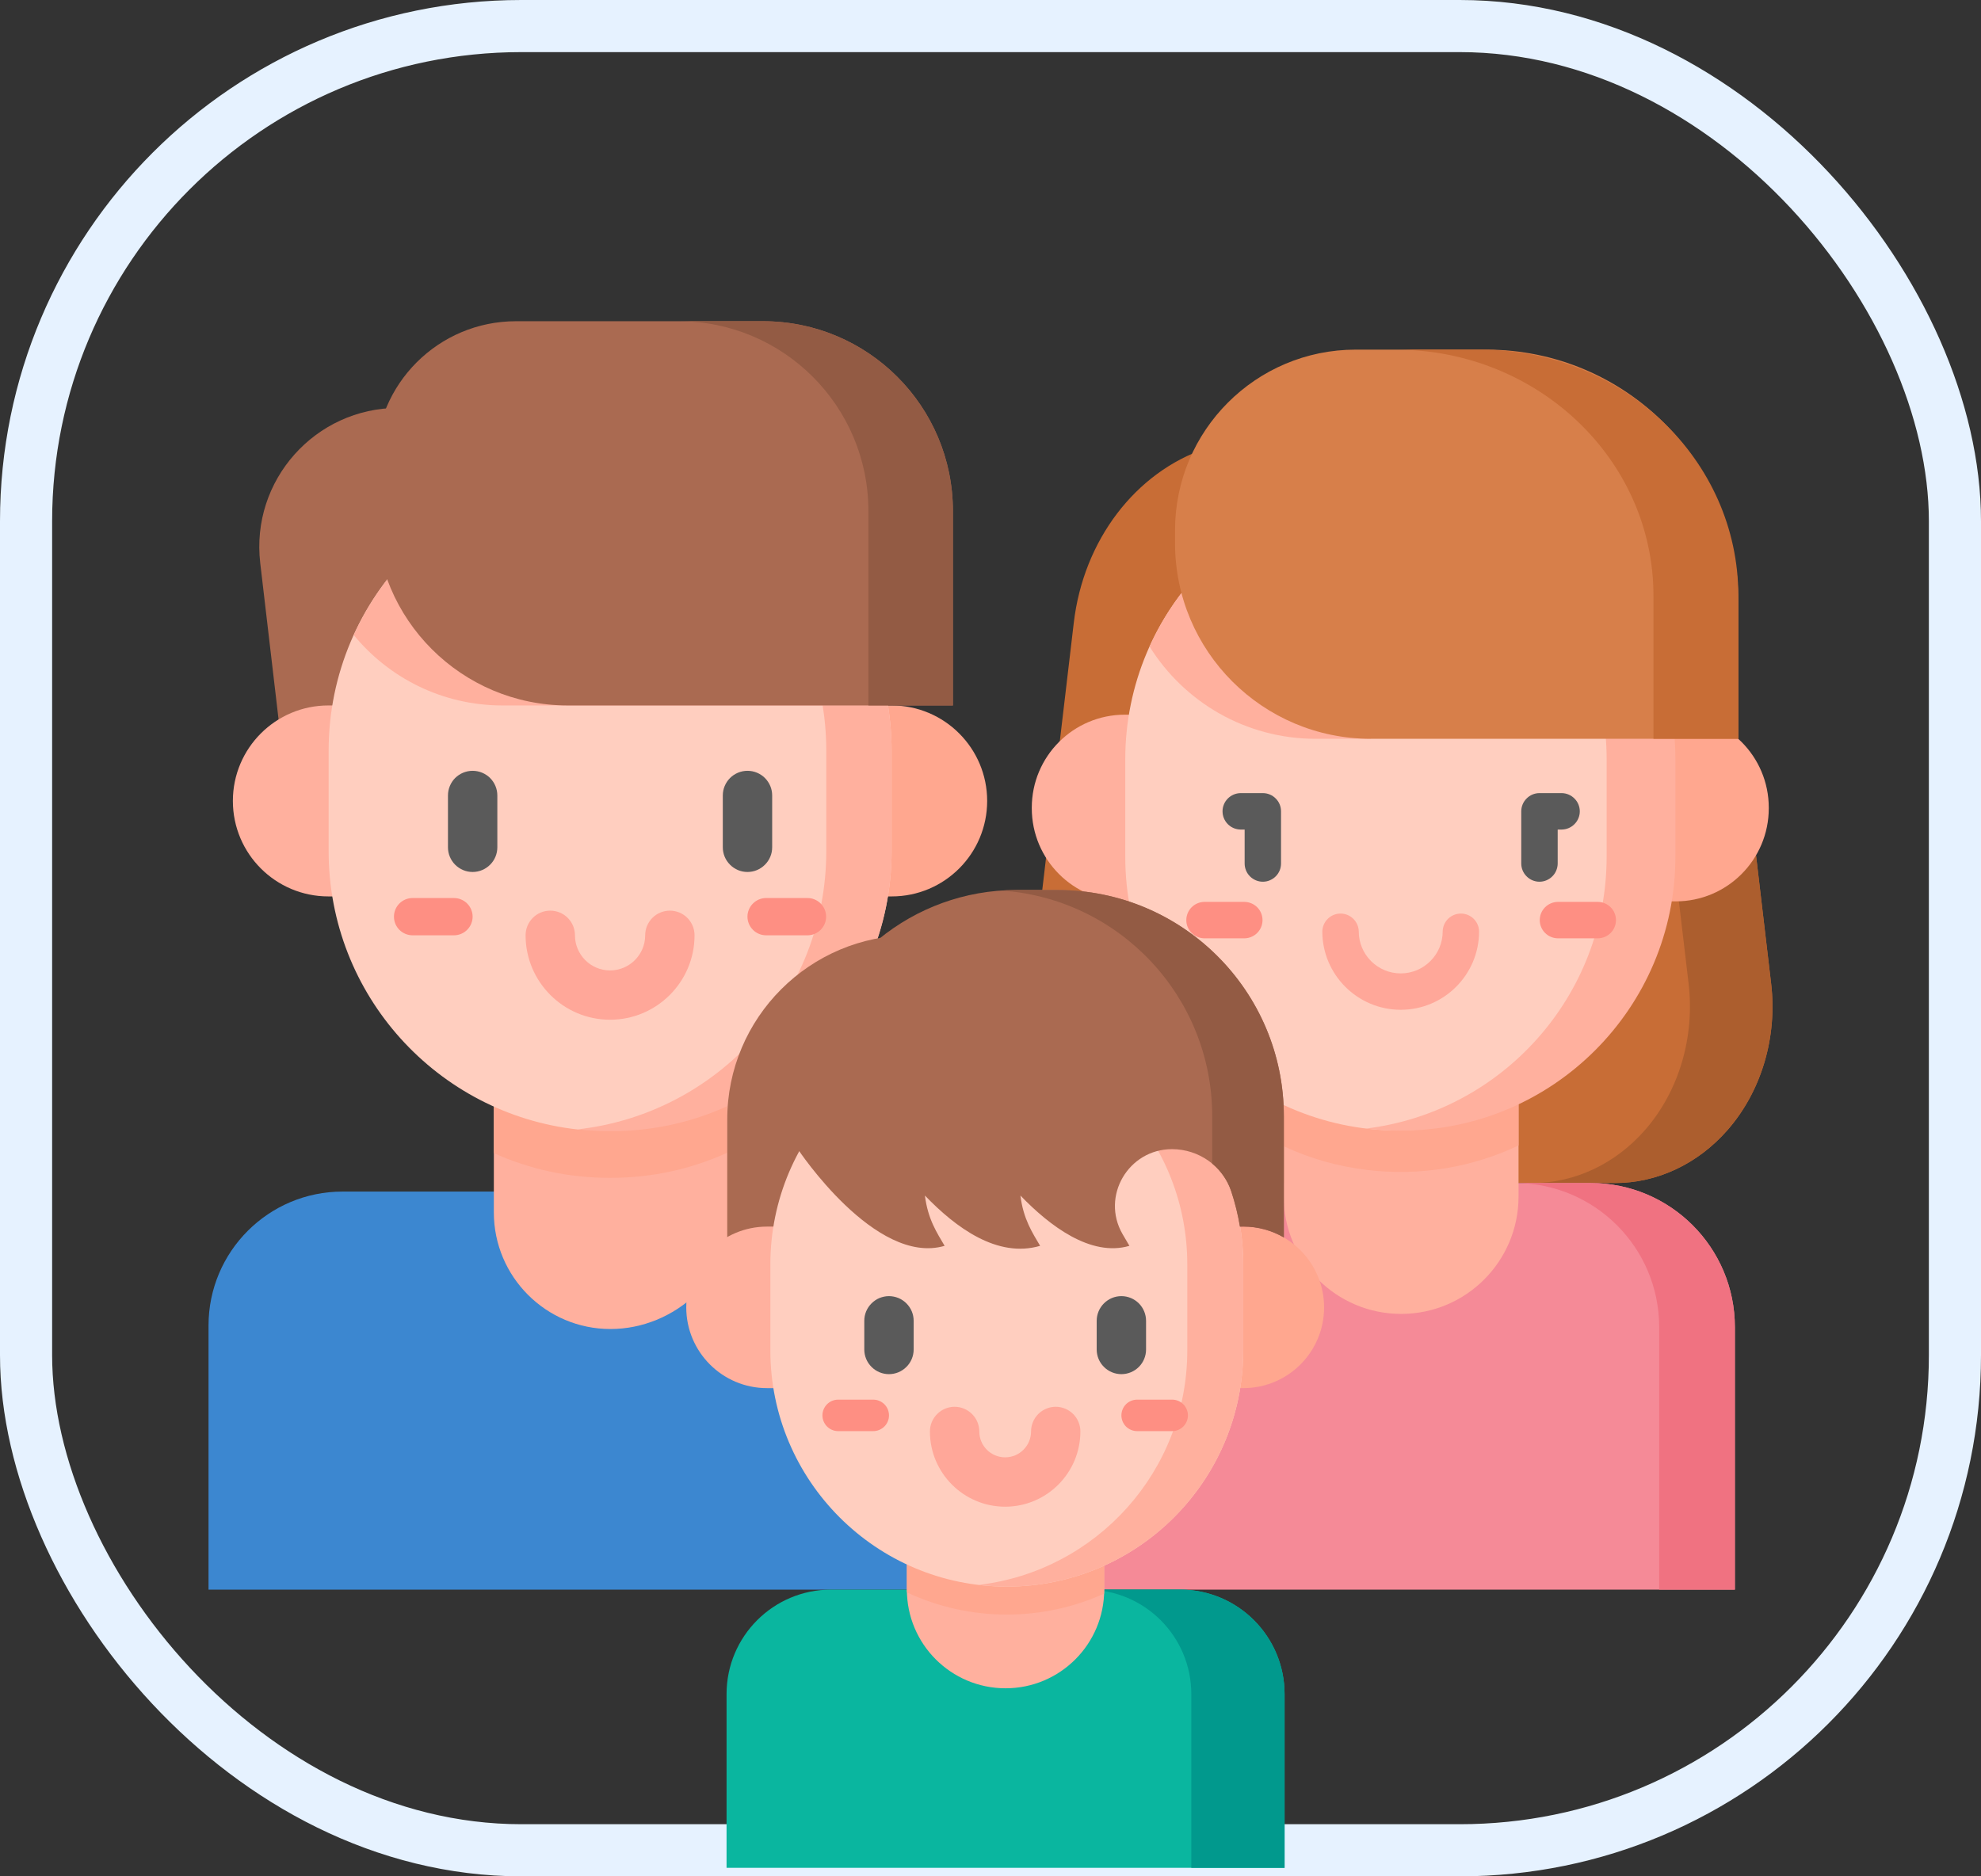 <svg width="38" height="36" viewBox="0 0 38 36" fill="none" xmlns="http://www.w3.org/2000/svg">
<rect x="0" y="0" width="38" height="36" fill="#333333" stroke="none"/>
<rect x="0.5" y="0.5" width="37" height="35" rx="9.5" stroke="#E6F2FF"/>
<g clip-path="url(#clip0_1128_35758)">
<path d="M33.138 21.681C33.788 20.938 34.096 19.901 33.974 18.87L33.569 15.431C33.13 11.716 30.529 8.572 26.878 7.344L23.139 8.601C21.778 9.059 20.784 10.367 20.598 11.945L19.781 18.87C19.659 19.901 19.968 20.938 20.617 21.681C21.185 22.331 21.964 22.698 22.776 22.698H30.979C31.791 22.698 32.57 22.331 33.138 21.681Z" fill="#C86D36"/>
<path d="M33.974 18.87L33.569 15.431C33.13 11.716 30.529 8.572 26.878 7.344L26.037 7.626C29.296 9.011 31.577 11.973 31.985 15.431L32.391 18.87C32.512 19.901 32.204 20.938 31.555 21.681C30.986 22.331 30.208 22.698 29.395 22.698H30.979C31.791 22.698 32.57 22.331 33.138 21.681C33.788 20.938 34.096 19.901 33.974 18.87Z" fill="#AC5E2E"/>
<path d="M33.279 25.464C33.279 23.936 32.041 22.698 30.513 22.698H23.242C21.715 22.698 20.477 23.936 20.477 25.464V30.499H33.279V25.464Z" fill="#F58A97"/>
<path d="M33.279 25.464C33.279 23.936 32.04 22.698 30.513 22.698H29.061C30.589 22.698 31.827 23.936 31.827 25.464V30.499H33.279L33.279 25.464Z" fill="#F07281"/>
<path d="M26.877 25.209C25.633 25.209 24.625 24.2 24.625 22.957V17.537H29.129V22.957C29.129 24.2 28.121 25.209 26.877 25.209Z" fill="#FFB09E"/>
<path d="M24.625 21.993C25.124 22.226 25.657 22.378 26.204 22.444L26.202 22.445C27.251 22.573 28.255 22.392 29.129 21.977V17.537H24.625V21.993H24.625ZM29.579 13.712H32.144C33.13 13.712 33.929 14.511 33.929 15.497V15.508C33.929 16.494 33.13 17.294 32.144 17.294H29.579V13.712Z" fill="#FFA78F"/>
<path d="M24.142 17.294H21.578C20.591 17.294 19.792 16.494 19.792 15.508V15.497C19.792 14.511 20.591 13.712 21.578 13.712H24.142V17.294Z" fill="#FFB09E"/>
<path d="M26.795 9.312C23.913 9.338 21.585 11.682 21.585 14.57V16.434C21.585 19.322 23.913 21.665 26.795 21.691C29.677 21.666 32.005 19.322 32.005 16.434V14.57C32.005 11.682 29.677 9.338 26.795 9.312Z" fill="#FFCEBF"/>
<path d="M26.869 19.374C26.04 19.374 25.365 18.7 25.365 17.871C25.367 17.779 25.404 17.692 25.47 17.628C25.535 17.564 25.623 17.528 25.714 17.528C25.806 17.528 25.894 17.564 25.959 17.628C26.024 17.692 26.062 17.779 26.064 17.871C26.064 18.315 26.425 18.676 26.869 18.676C27.313 18.676 27.674 18.315 27.674 17.871C27.676 17.779 27.713 17.692 27.778 17.628C27.844 17.564 27.932 17.528 28.023 17.528C28.115 17.528 28.203 17.564 28.268 17.628C28.333 17.692 28.371 17.779 28.372 17.871C28.372 18.7 27.698 19.374 26.869 19.374Z" fill="#FFA799"/>
<path d="M23.875 17.304H23.099C23.007 17.306 22.92 17.344 22.856 17.409C22.792 17.474 22.756 17.562 22.756 17.654C22.756 17.745 22.792 17.833 22.856 17.898C22.92 17.963 23.007 18.001 23.099 18.003H23.875C23.966 18.001 24.054 17.963 24.118 17.898C24.182 17.833 24.218 17.745 24.218 17.654C24.218 17.562 24.182 17.474 24.118 17.409C24.054 17.344 23.966 17.306 23.875 17.304Z" fill="#FE8F83"/>
<path d="M29.53 16.917C29.438 16.917 29.349 16.88 29.284 16.814C29.218 16.749 29.181 16.66 29.181 16.567V15.567C29.181 15.474 29.218 15.385 29.284 15.32C29.349 15.254 29.438 15.217 29.53 15.217H29.961C30.052 15.219 30.139 15.257 30.203 15.322C30.268 15.387 30.304 15.475 30.304 15.567C30.304 15.658 30.268 15.746 30.203 15.811C30.139 15.877 30.052 15.914 29.961 15.916H29.88V16.567C29.88 16.613 29.87 16.659 29.853 16.701C29.835 16.744 29.81 16.782 29.777 16.814C29.745 16.847 29.706 16.872 29.664 16.89C29.622 16.908 29.576 16.917 29.53 16.917ZM24.224 16.917C24.132 16.917 24.043 16.88 23.977 16.814C23.912 16.749 23.875 16.66 23.875 16.567V15.916H23.794C23.703 15.914 23.615 15.877 23.551 15.811C23.487 15.746 23.451 15.658 23.451 15.566C23.451 15.475 23.487 15.387 23.551 15.322C23.615 15.257 23.703 15.219 23.794 15.217H24.224C24.317 15.217 24.406 15.254 24.471 15.32C24.537 15.385 24.573 15.474 24.573 15.566V16.567C24.573 16.613 24.564 16.659 24.547 16.701C24.529 16.743 24.504 16.782 24.471 16.814C24.439 16.847 24.4 16.872 24.358 16.89C24.316 16.908 24.27 16.917 24.224 16.917Z" fill="#5A5A5A"/>
<path d="M26.88 9.311H26.844C26.627 9.311 26.413 9.325 26.202 9.35C28.803 9.667 30.819 11.883 30.819 14.57V16.434C30.819 19.12 28.803 21.336 26.202 21.653C26.413 21.678 26.627 21.692 26.844 21.692H26.88C29.784 21.692 32.138 19.338 32.138 16.434V14.57C32.138 11.666 29.784 9.311 26.88 9.311Z" fill="#FFB09E"/>
<path d="M30.655 17.304H29.879C29.788 17.306 29.7 17.344 29.636 17.409C29.572 17.474 29.536 17.562 29.536 17.654C29.536 17.745 29.572 17.833 29.636 17.898C29.7 17.963 29.788 18.001 29.879 18.003H30.655C30.747 18.001 30.834 17.963 30.898 17.898C30.962 17.833 30.998 17.745 30.998 17.654C30.998 17.562 30.962 17.474 30.898 17.409C30.834 17.344 30.747 17.306 30.655 17.304Z" fill="#FE8F83"/>
<path d="M25.238 14.175H26.294L28.568 10.572L25.868 9.403C24.162 9.723 22.747 10.866 22.051 12.404C22.714 13.468 23.893 14.175 25.238 14.175Z" fill="#FFB09E"/>
<path d="M33.345 14.175H26.294C24.221 14.175 22.54 12.495 22.54 10.422V10.174C22.54 8.26 24.092 6.708 26.006 6.708H28.512C31.181 6.708 33.345 8.872 33.345 11.541V14.175Z" fill="#D77F4A"/>
<path d="M28.397 6.708H26.77C29.502 6.708 31.717 8.822 31.717 11.429V14.175H33.345V11.429C33.345 8.822 31.13 6.708 28.397 6.708Z" fill="#C86D36"/>
<path d="M19.421 25.433C19.421 24.013 18.27 22.862 16.85 22.862H6.571C5.151 22.862 4 24.013 4 25.433V30.499H19.421V29.842V25.433Z" fill="#3C87D0"/>
<path d="M11.71 25.499C10.475 25.499 9.473 24.497 9.473 23.261V17.876H13.948L14.036 23.261C14.036 24.497 12.946 25.499 11.71 25.499Z" fill="#FFB09E"/>
<path d="M12.159 7.826H7.641C6.045 7.826 4.806 9.218 4.992 10.804L5.573 15.759H12.159V7.826Z" fill="#AA6A51"/>
<path d="M9.473 22.124C10.166 22.437 10.917 22.598 11.678 22.598H11.729C12.495 22.598 13.251 22.434 13.948 22.118V17.876H9.473V22.124Z" fill="#FFA78F"/>
<path d="M9.091 13.535H6.299C5.287 13.535 4.467 14.356 4.467 15.367C4.467 16.379 5.287 17.199 6.299 17.199H9.091V13.535Z" fill="#FFB09E"/>
<path d="M17.105 13.535H14.338V17.199H17.105C18.116 17.199 18.936 16.379 18.936 15.367C18.936 14.356 18.116 13.535 17.105 13.535Z" fill="#FFA78F"/>
<path d="M11.71 21.618L11.594 21.626C11.391 21.626 11.274 21.692 11.077 21.67C8.392 21.371 6.304 19.094 6.304 16.329V14.405C6.304 11.438 8.71 9.032 11.678 9.032H11.729C14.697 9.032 17.103 11.438 17.103 14.405V16.329C17.103 19.297 14.678 21.618 11.71 21.618Z" fill="#FFCEBF"/>
<path d="M8.709 17.23H7.914C7.819 17.23 7.728 17.268 7.661 17.335C7.594 17.402 7.557 17.493 7.557 17.587C7.557 17.682 7.594 17.773 7.661 17.84C7.728 17.907 7.819 17.945 7.914 17.945H8.709C8.803 17.945 8.894 17.907 8.961 17.84C9.028 17.773 9.066 17.682 9.066 17.587C9.066 17.493 9.028 17.402 8.961 17.335C8.894 17.268 8.803 17.23 8.709 17.23Z" fill="#FE8F83"/>
<path d="M11.702 19.565C10.809 19.565 10.082 18.838 10.082 17.945C10.082 17.819 10.132 17.699 10.221 17.61C10.309 17.521 10.43 17.472 10.555 17.472C10.681 17.472 10.801 17.521 10.89 17.61C10.979 17.699 11.029 17.819 11.029 17.945C11.029 18.316 11.331 18.619 11.702 18.619C12.074 18.619 12.376 18.316 12.376 17.945C12.376 17.819 12.426 17.699 12.515 17.61C12.604 17.521 12.724 17.472 12.85 17.472C12.975 17.472 13.095 17.521 13.184 17.61C13.273 17.699 13.323 17.819 13.323 17.945C13.323 18.838 12.596 19.565 11.702 19.565Z" fill="#FFA799"/>
<path d="M9.066 16.73C9.004 16.73 8.942 16.718 8.885 16.694C8.828 16.67 8.775 16.635 8.731 16.591C8.687 16.547 8.653 16.495 8.629 16.438C8.605 16.38 8.593 16.319 8.593 16.257V15.262C8.593 15.137 8.643 15.016 8.731 14.927C8.82 14.839 8.941 14.789 9.066 14.789C9.192 14.789 9.312 14.839 9.401 14.927C9.49 15.016 9.54 15.137 9.54 15.262V16.257C9.54 16.382 9.49 16.503 9.401 16.591C9.312 16.68 9.192 16.73 9.066 16.73ZM14.338 16.73C14.276 16.73 14.215 16.718 14.157 16.694C14.1 16.67 14.048 16.635 14.004 16.591C13.96 16.547 13.925 16.495 13.901 16.438C13.877 16.38 13.865 16.319 13.865 16.257V15.262C13.865 15.2 13.877 15.138 13.901 15.081C13.925 15.024 13.96 14.971 14.004 14.927C14.048 14.883 14.1 14.849 14.157 14.825C14.215 14.801 14.276 14.789 14.338 14.789C14.401 14.789 14.462 14.801 14.52 14.825C14.577 14.849 14.629 14.883 14.673 14.927C14.717 14.971 14.752 15.024 14.776 15.081C14.8 15.138 14.812 15.2 14.812 15.262V16.257C14.812 16.319 14.8 16.38 14.776 16.438C14.752 16.495 14.717 16.547 14.673 16.591C14.629 16.635 14.577 16.67 14.52 16.694C14.462 16.718 14.401 16.73 14.338 16.73Z" fill="#5A5A5A"/>
<path d="M11.729 9.032H11.677C11.476 9.032 11.278 9.045 11.082 9.067C13.765 9.368 15.85 11.642 15.85 14.405V16.329C15.85 19.092 13.765 21.367 11.082 21.668C11.28 21.691 11.479 21.702 11.678 21.703H11.729C14.697 21.703 17.103 19.297 17.103 16.329V14.405C17.103 11.438 14.697 9.032 11.729 9.032Z" fill="#FFB09E"/>
<path d="M17.026 13.535V13.505C16.598 10.966 14.39 9.032 11.729 9.032H11.678C9.503 9.032 7.631 10.325 6.785 12.183C7.461 13.008 8.488 13.535 9.638 13.535H17.026Z" fill="#FFB09E"/>
<path d="M18.279 13.535H10.89C8.854 13.535 7.204 11.885 7.204 9.849V8.857C7.204 7.369 8.41 6.163 9.898 6.163H14.637C16.648 6.163 18.279 7.793 18.279 9.805V13.535Z" fill="#AA6A51"/>
<path d="M14.637 6.163H13.017C15.028 6.163 16.658 7.793 16.658 9.805V13.535H18.279V9.805C18.279 7.793 16.648 6.163 14.637 6.163Z" fill="#935B44"/>
<path d="M15.49 17.23H14.695C14.6 17.23 14.51 17.268 14.443 17.335C14.376 17.402 14.338 17.493 14.338 17.587C14.338 17.682 14.376 17.773 14.443 17.84C14.51 17.907 14.6 17.945 14.695 17.945H15.49C15.585 17.945 15.675 17.907 15.742 17.84C15.809 17.773 15.847 17.682 15.847 17.587C15.847 17.493 15.809 17.402 15.742 17.335C15.675 17.268 15.585 17.23 15.49 17.23Z" fill="#FE8F83"/>
<path d="M16.85 22.862H15.229C16.649 22.862 17.8 24.013 17.8 25.433V30.499H19.421V25.433C19.421 24.013 18.27 22.862 16.85 22.862Z" fill="#0078C8"/>
<path d="M13.937 32.504V35.837H24.641V32.504C24.641 31.396 23.744 30.499 22.636 30.499H15.941C14.834 30.499 13.937 31.396 13.937 32.504Z" fill="#0AB69F"/>
<path d="M22.636 30.499H20.847C21.954 30.499 22.852 31.396 22.852 32.504V35.837H24.641V32.504C24.641 31.396 23.743 30.499 22.636 30.499Z" fill="#01998D"/>
<path d="M19.289 32.392C18.244 32.392 17.396 31.545 17.396 30.5V25.947H21.181V30.5C21.181 31.545 20.334 32.392 19.289 32.392Z" fill="#FFB09E"/>
<path d="M17.396 30.5C17.396 30.518 17.397 30.536 17.398 30.553C17.997 30.833 18.651 30.978 19.313 30.978C19.957 30.978 20.593 30.841 21.179 30.576C21.18 30.551 21.181 30.526 21.181 30.5V25.947H17.396V30.5Z" fill="#FFA78F"/>
<path d="M21.51 17.943H17.489C15.534 17.943 13.95 19.527 13.95 21.481V25.758H19.281V22.048H21.51V17.943Z" fill="#AA6A51"/>
<path d="M23.85 26.633H21.511V23.534H23.85C24.706 23.534 25.399 24.228 25.399 25.084C25.399 25.939 24.706 26.633 23.85 26.633Z" fill="#FFA78F"/>
<path d="M17.053 26.633H14.713C13.858 26.633 13.164 25.939 13.164 25.084C13.164 24.228 13.858 23.534 14.713 23.534H17.053V26.633Z" fill="#FFB09E"/>
<path d="M19.313 30.441C16.808 30.441 14.777 28.41 14.777 25.906V24.262C14.777 21.757 16.808 19.726 19.313 19.726C21.817 19.726 23.848 21.757 23.848 24.262V25.906C23.848 28.41 21.818 30.441 19.313 30.441Z" fill="#FFCEBF"/>
<path d="M16.75 26.854H16.078C15.998 26.854 15.921 26.886 15.865 26.942C15.808 26.999 15.776 27.076 15.776 27.156C15.776 27.236 15.808 27.313 15.865 27.37C15.921 27.426 15.998 27.458 16.078 27.458H16.75C16.831 27.458 16.907 27.426 16.964 27.37C17.021 27.313 17.053 27.236 17.053 27.156C17.053 27.076 17.021 26.999 16.964 26.942C16.907 26.886 16.831 26.854 16.75 26.854Z" fill="#FE8F83"/>
<path d="M19.281 28.908C18.485 28.908 17.838 28.26 17.838 27.465C17.838 27.339 17.888 27.219 17.977 27.13C18.065 27.041 18.186 26.991 18.311 26.991C18.437 26.991 18.557 27.041 18.646 27.13C18.735 27.219 18.785 27.339 18.785 27.465C18.785 27.738 19.007 27.961 19.281 27.961C19.555 27.961 19.778 27.738 19.778 27.465C19.778 27.339 19.828 27.219 19.916 27.13C20.005 27.041 20.125 26.991 20.251 26.991C20.377 26.991 20.497 27.041 20.586 27.13C20.675 27.219 20.724 27.339 20.724 27.465C20.724 28.26 20.077 28.908 19.281 28.908Z" fill="#FFA799"/>
<path d="M17.052 26.365C16.927 26.365 16.806 26.315 16.718 26.226C16.629 26.138 16.579 26.017 16.579 25.892V25.342C16.579 25.279 16.591 25.218 16.615 25.16C16.639 25.103 16.674 25.051 16.718 25.007C16.762 24.963 16.814 24.928 16.871 24.904C16.929 24.881 16.99 24.868 17.052 24.868C17.115 24.868 17.176 24.881 17.234 24.904C17.291 24.928 17.343 24.963 17.387 25.007C17.431 25.051 17.466 25.103 17.49 25.16C17.514 25.218 17.526 25.279 17.526 25.342V25.892C17.526 26.017 17.476 26.138 17.387 26.226C17.298 26.315 17.178 26.365 17.052 26.365ZM21.511 26.365C21.385 26.365 21.265 26.315 21.176 26.226C21.087 26.138 21.037 26.017 21.037 25.892V25.342C21.037 25.216 21.087 25.096 21.176 25.007C21.265 24.918 21.385 24.868 21.511 24.868C21.636 24.868 21.757 24.918 21.846 25.007C21.934 25.096 21.984 25.216 21.984 25.342V25.892C21.984 26.017 21.934 26.138 21.846 26.226C21.757 26.315 21.636 26.365 21.511 26.365Z" fill="#5A5A5A"/>
<path d="M19.313 19.726C19.131 19.726 18.953 19.738 18.776 19.759C21.028 20.025 22.775 21.939 22.775 24.262V25.906C22.775 28.229 21.028 30.142 18.776 30.408C18.953 30.429 19.131 30.441 19.313 30.441C21.818 30.441 23.848 28.41 23.848 25.906V24.262C23.849 21.757 21.818 19.726 19.313 19.726Z" fill="#FFB09E"/>
<path d="M20.287 17.076H19.498C17.5 17.076 15.829 18.482 15.421 20.358L15.421 20.358C15.286 21.107 15.305 21.491 15.305 22.048C15.305 22.048 16.791 24.294 18.12 23.903C17.977 23.659 17.798 23.395 17.742 22.938C18.333 23.553 19.132 24.144 19.952 23.903C19.809 23.659 19.63 23.395 19.574 22.938C20.129 23.515 20.922 24.122 21.665 23.903C21.656 23.887 21.541 23.692 21.532 23.676C21.115 22.952 21.646 22.048 22.481 22.048C22.995 22.048 23.458 22.372 23.619 22.86C23.692 23.081 23.747 23.306 23.785 23.534C23.806 23.534 23.827 23.533 23.849 23.533C24.132 23.533 24.398 23.609 24.627 23.742V21.416C24.627 19.019 22.684 17.076 20.287 17.076Z" fill="#AA6A51"/>
<path d="M20.287 17.076C19.415 17.076 19.416 17.073 19.214 17.087C21.47 17.241 23.253 19.12 23.253 21.416V22.325C23.423 22.466 23.55 22.651 23.619 22.86C23.692 23.081 23.747 23.306 23.785 23.534C23.806 23.534 23.827 23.533 23.849 23.533C24.132 23.533 24.398 23.609 24.627 23.742V21.416C24.627 19.019 22.684 17.076 20.287 17.076Z" fill="#935B44"/>
<path d="M22.485 26.854H21.813C21.733 26.854 21.656 26.886 21.599 26.942C21.543 26.999 21.511 27.076 21.511 27.156C21.511 27.236 21.543 27.313 21.599 27.37C21.656 27.426 21.733 27.458 21.813 27.458H22.485C22.565 27.458 22.642 27.426 22.698 27.37C22.755 27.313 22.787 27.236 22.787 27.156C22.787 27.076 22.755 26.999 22.698 26.942C22.642 26.886 22.565 26.854 22.485 26.854Z" fill="#FE8F83"/>
</g>
<defs>
<clipPath id="clip0_1128_35758">
<rect width="30" height="30" fill="white" transform="translate(4 6)"/>
</clipPath>
</defs>
</svg>
